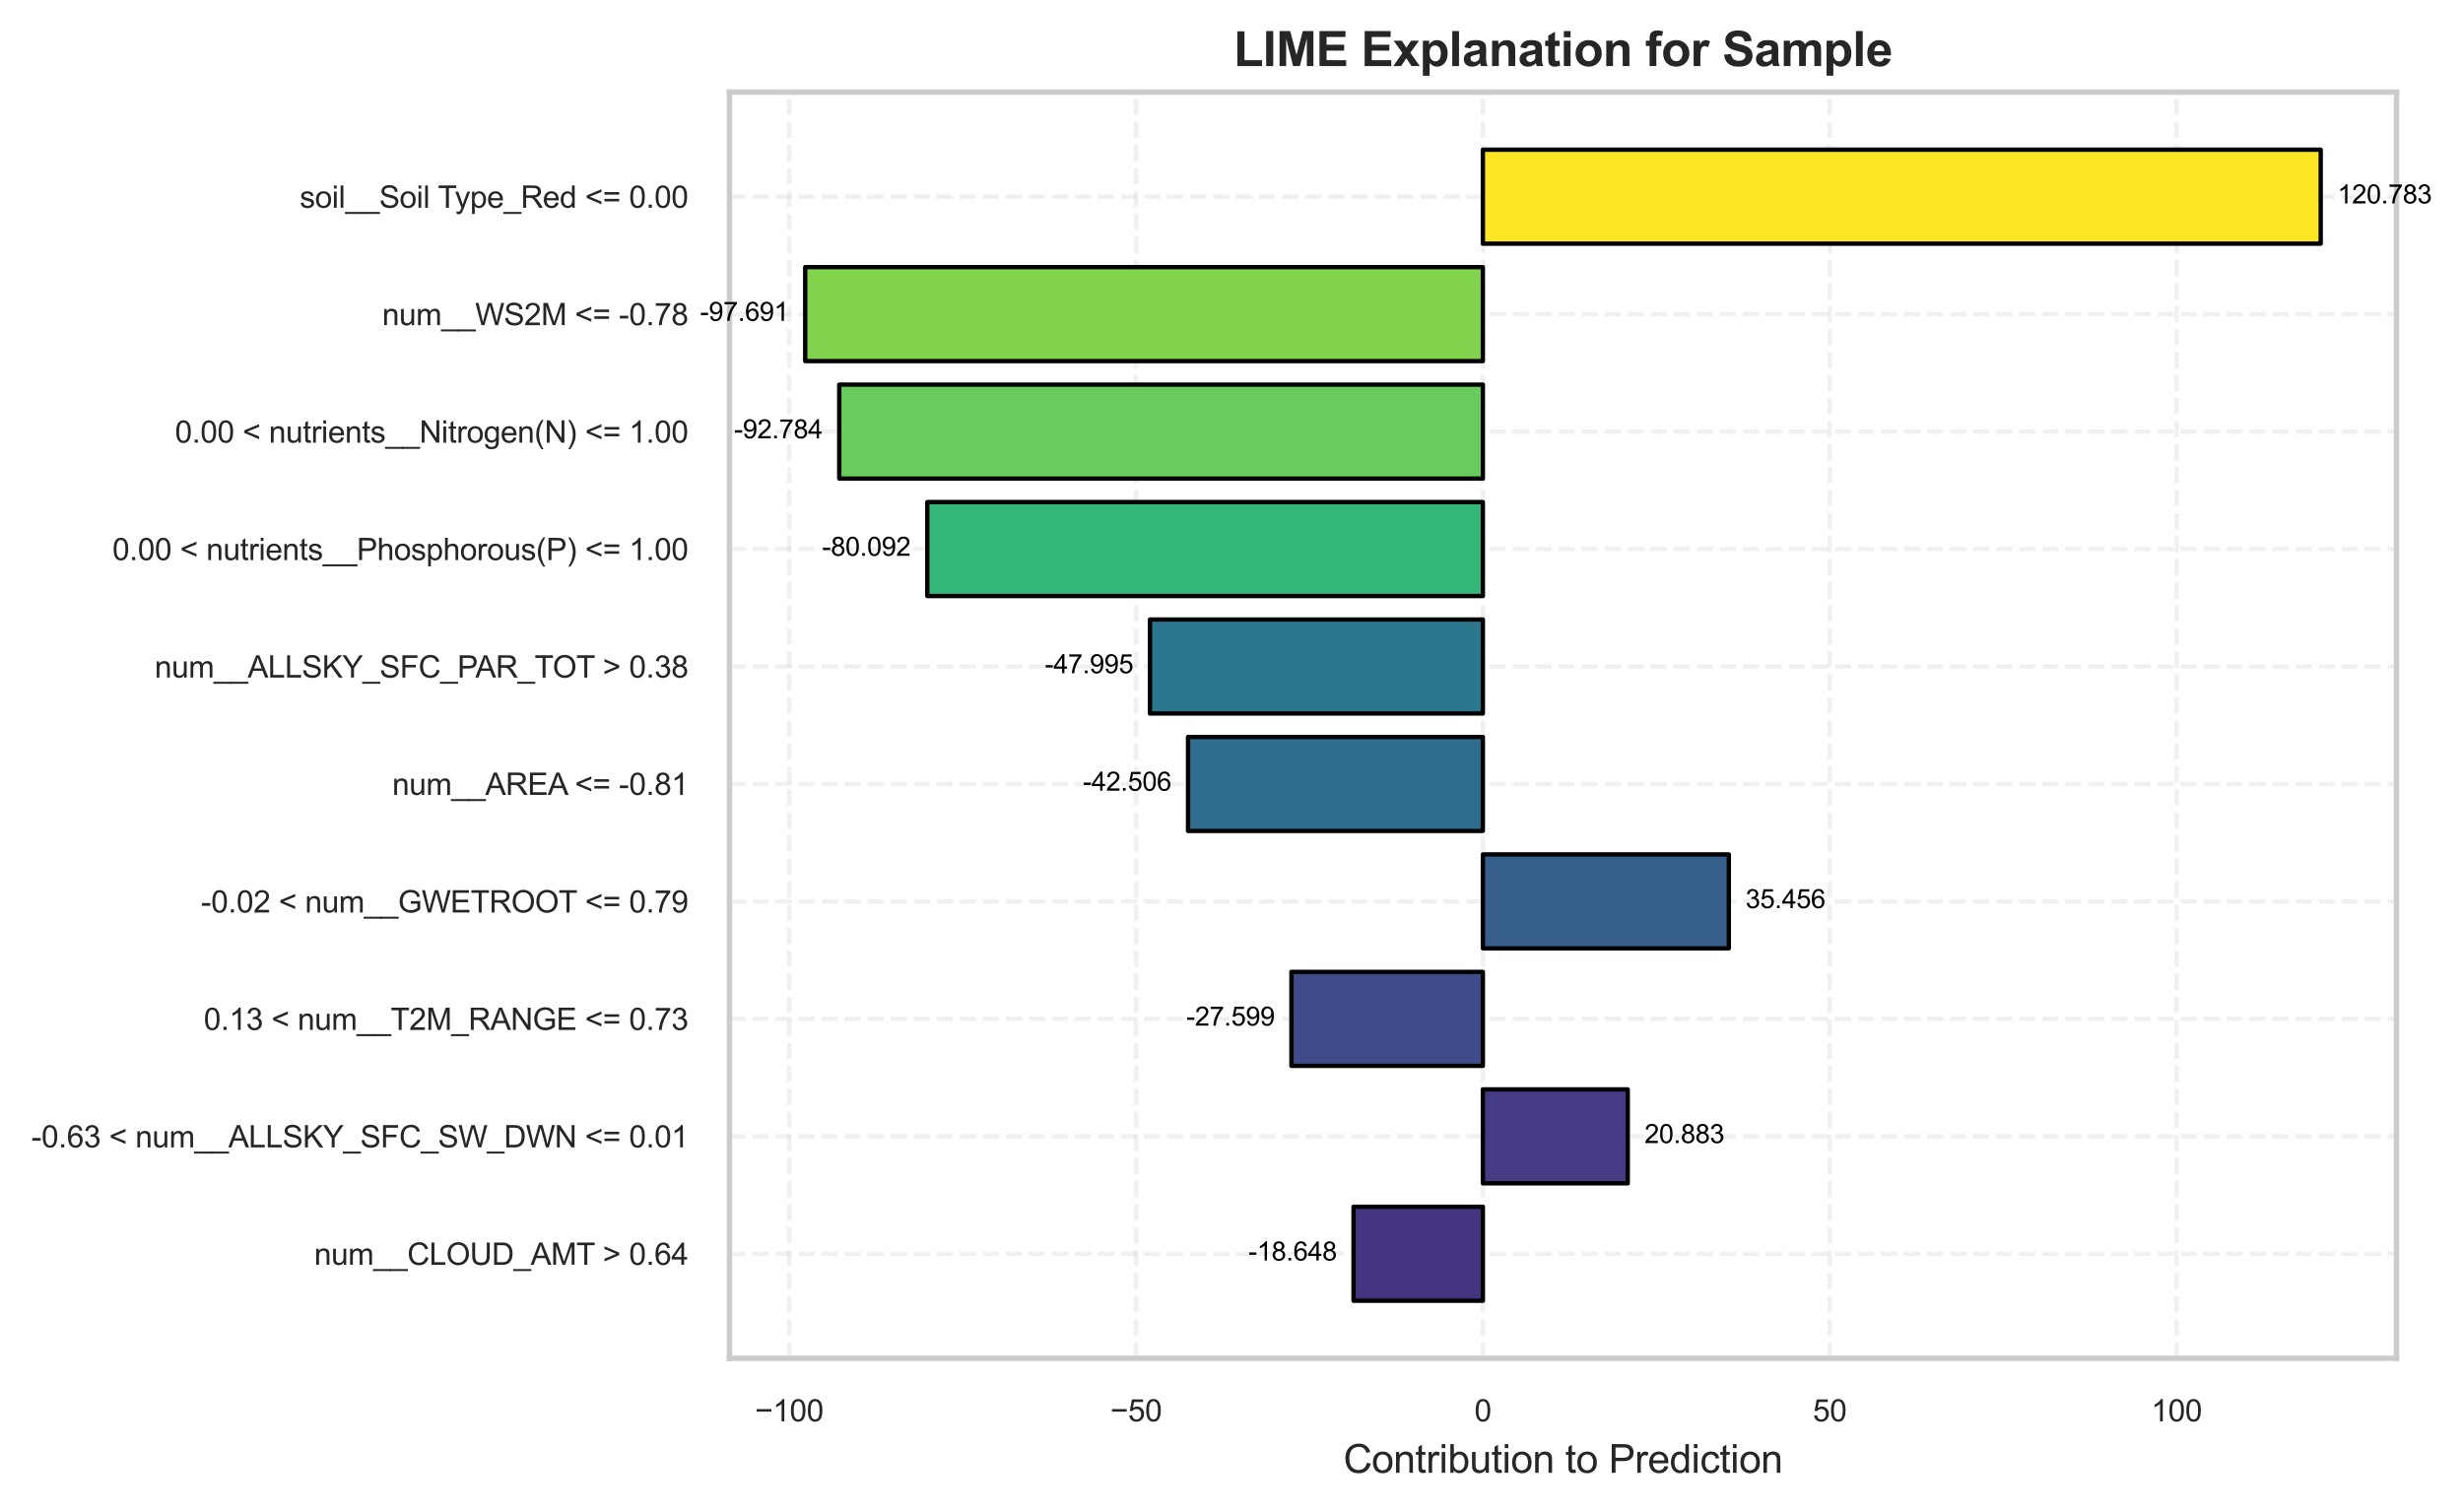 <?xml version="1.0" encoding="utf-8" standalone="no"?>
<!DOCTYPE svg PUBLIC "-//W3C//DTD SVG 1.1//EN"
  "http://www.w3.org/Graphics/SVG/1.1/DTD/svg11.dtd">
<svg xmlns:xlink="http://www.w3.org/1999/xlink" width="566.775pt" height="347.96pt" viewBox="0 0 566.775 347.96" xmlns="http://www.w3.org/2000/svg" version="1.1">
 <defs>
  <style type="text/css">*{stroke-linejoin: round; stroke-linecap: butt}</style>
 </defs>
 <g id="figure_1">
  <g id="patch_1">
   <path d="M 0 347.96 
L 566.775 347.96 
L 566.775 0 
L 0 0 
z
" style="fill: #ffffff"/>
  </g>
  <g id="axes_1">
   <g id="patch_2">
    <path d="M 167.856 312.628 
L 551.47 312.628 
L 551.47 21.208 
L 167.856 21.208 
z
" style="fill: #ffffff"/>
   </g>
   <g id="matplotlib.axis_1">
    <g id="xtick_1">
     <g id="line2d_1">
      <path d="M 181.608 312.628 
L 181.608 21.208 
" clip-path="url(#p590eea1b9f)" style="fill: none; stroke-dasharray: 3.7,1.6; stroke-dashoffset: 0; stroke: #cccccc; stroke-opacity: 0.3"/>
     </g>
     <g id="text_1">
      <!-- −100 -->
      <g style="fill: #262626" transform="translate(173.725 327.138) scale(0.07 -0.07)">
       <defs>
        <path id="ArialMT-2212" d="M 3381 1997 
L 356 1997 
L 356 2522 
L 3381 2522 
L 3381 1997 
z
" transform="scale(0.016)"/>
        <path id="ArialMT-31" d="M 2384 0 
L 1822 0 
L 1822 3584 
Q 1619 3391 1289 3197 
Q 959 3003 697 2906 
L 697 3450 
Q 1169 3672 1522 3987 
Q 1875 4303 2022 4600 
L 2384 4600 
L 2384 0 
z
" transform="scale(0.016)"/>
        <path id="ArialMT-30" d="M 266 2259 
Q 266 3072 433 3567 
Q 600 4063 929 4331 
Q 1259 4600 1759 4600 
Q 2128 4600 2406 4451 
Q 2684 4303 2865 4023 
Q 3047 3744 3150 3342 
Q 3253 2941 3253 2259 
Q 3253 1453 3087 958 
Q 2922 463 2592 192 
Q 2263 -78 1759 -78 
Q 1097 -78 719 397 
Q 266 969 266 2259 
z
M 844 2259 
Q 844 1131 1108 757 
Q 1372 384 1759 384 
Q 2147 384 2411 759 
Q 2675 1134 2675 2259 
Q 2675 3391 2411 3762 
Q 2147 4134 1753 4134 
Q 1366 4134 1134 3806 
Q 844 3388 844 2259 
z
" transform="scale(0.016)"/>
       </defs>
       <use xlink:href="#ArialMT-2212"/>
       <use xlink:href="#ArialMT-31" x="58.398"/>
       <use xlink:href="#ArialMT-30" x="114.014"/>
       <use xlink:href="#ArialMT-30" x="169.629"/>
      </g>
     </g>
    </g>
    <g id="xtick_2">
     <g id="line2d_2">
      <path d="M 261.42 312.628 
L 261.42 21.208 
" clip-path="url(#p590eea1b9f)" style="fill: none; stroke-dasharray: 3.7,1.6; stroke-dashoffset: 0; stroke: #cccccc; stroke-opacity: 0.3"/>
     </g>
     <g id="text_2">
      <!-- −50 -->
      <g style="fill: #262626" transform="translate(255.483 327.138) scale(0.07 -0.07)">
       <defs>
        <path id="ArialMT-35" d="M 266 1200 
L 856 1250 
Q 922 819 1161 601 
Q 1400 384 1738 384 
Q 2144 384 2425 690 
Q 2706 997 2706 1503 
Q 2706 1984 2436 2262 
Q 2166 2541 1728 2541 
Q 1456 2541 1237 2417 
Q 1019 2294 894 2097 
L 366 2166 
L 809 4519 
L 3088 4519 
L 3088 3981 
L 1259 3981 
L 1013 2750 
Q 1425 3038 1878 3038 
Q 2478 3038 2890 2622 
Q 3303 2206 3303 1553 
Q 3303 931 2941 478 
Q 2500 -78 1738 -78 
Q 1113 -78 717 272 
Q 322 622 266 1200 
z
" transform="scale(0.016)"/>
       </defs>
       <use xlink:href="#ArialMT-2212"/>
       <use xlink:href="#ArialMT-35" x="58.398"/>
       <use xlink:href="#ArialMT-30" x="114.014"/>
      </g>
     </g>
    </g>
    <g id="xtick_3">
     <g id="line2d_3">
      <path d="M 341.233 312.628 
L 341.233 21.208 
" clip-path="url(#p590eea1b9f)" style="fill: none; stroke-dasharray: 3.7,1.6; stroke-dashoffset: 0; stroke: #cccccc; stroke-opacity: 0.3"/>
     </g>
     <g id="text_3">
      <!-- 0 -->
      <g style="fill: #262626" transform="translate(339.286 327.138) scale(0.07 -0.07)">
       <use xlink:href="#ArialMT-30"/>
      </g>
     </g>
    </g>
    <g id="xtick_4">
     <g id="line2d_4">
      <path d="M 421.045 312.628 
L 421.045 21.208 
" clip-path="url(#p590eea1b9f)" style="fill: none; stroke-dasharray: 3.7,1.6; stroke-dashoffset: 0; stroke: #cccccc; stroke-opacity: 0.3"/>
     </g>
     <g id="text_4">
      <!-- 50 -->
      <g style="fill: #262626" transform="translate(417.152 327.138) scale(0.07 -0.07)">
       <use xlink:href="#ArialMT-35"/>
       <use xlink:href="#ArialMT-30" x="55.615"/>
      </g>
     </g>
    </g>
    <g id="xtick_5">
     <g id="line2d_5">
      <path d="M 500.858 312.628 
L 500.858 21.208 
" clip-path="url(#p590eea1b9f)" style="fill: none; stroke-dasharray: 3.7,1.6; stroke-dashoffset: 0; stroke: #cccccc; stroke-opacity: 0.3"/>
     </g>
     <g id="text_5">
      <!-- 100 -->
      <g style="fill: #262626" transform="translate(495.019 327.138) scale(0.07 -0.07)">
       <use xlink:href="#ArialMT-31"/>
       <use xlink:href="#ArialMT-30" x="55.615"/>
       <use xlink:href="#ArialMT-30" x="111.23"/>
      </g>
     </g>
    </g>
    <g id="text_6">
     <!-- Contribution to Prediction -->
     <g style="fill: #262626" transform="translate(309.138 338.971) scale(0.09 -0.09)">
      <defs>
       <path id="ArialMT-43" d="M 3763 1606 
L 4369 1453 
Q 4178 706 3683 314 
Q 3188 -78 2472 -78 
Q 1731 -78 1267 223 
Q 803 525 561 1097 
Q 319 1669 319 2325 
Q 319 3041 592 3573 
Q 866 4106 1370 4382 
Q 1875 4659 2481 4659 
Q 3169 4659 3637 4309 
Q 4106 3959 4291 3325 
L 3694 3184 
Q 3534 3684 3231 3912 
Q 2928 4141 2469 4141 
Q 1941 4141 1586 3887 
Q 1231 3634 1087 3207 
Q 944 2781 944 2328 
Q 944 1744 1114 1308 
Q 1284 872 1643 656 
Q 2003 441 2422 441 
Q 2931 441 3284 734 
Q 3638 1028 3763 1606 
z
" transform="scale(0.016)"/>
       <path id="ArialMT-6f" d="M 213 1659 
Q 213 2581 725 3025 
Q 1153 3394 1769 3394 
Q 2453 3394 2887 2945 
Q 3322 2497 3322 1706 
Q 3322 1066 3130 698 
Q 2938 331 2570 128 
Q 2203 -75 1769 -75 
Q 1072 -75 642 372 
Q 213 819 213 1659 
z
M 791 1659 
Q 791 1022 1069 705 
Q 1347 388 1769 388 
Q 2188 388 2466 706 
Q 2744 1025 2744 1678 
Q 2744 2294 2464 2611 
Q 2184 2928 1769 2928 
Q 1347 2928 1069 2612 
Q 791 2297 791 1659 
z
" transform="scale(0.016)"/>
       <path id="ArialMT-6e" d="M 422 0 
L 422 3319 
L 928 3319 
L 928 2847 
Q 1294 3394 1984 3394 
Q 2284 3394 2536 3286 
Q 2788 3178 2913 3003 
Q 3038 2828 3088 2588 
Q 3119 2431 3119 2041 
L 3119 0 
L 2556 0 
L 2556 2019 
Q 2556 2363 2490 2533 
Q 2425 2703 2258 2804 
Q 2091 2906 1866 2906 
Q 1506 2906 1245 2678 
Q 984 2450 984 1813 
L 984 0 
L 422 0 
z
" transform="scale(0.016)"/>
       <path id="ArialMT-74" d="M 1650 503 
L 1731 6 
Q 1494 -44 1306 -44 
Q 1000 -44 831 53 
Q 663 150 594 308 
Q 525 466 525 972 
L 525 2881 
L 113 2881 
L 113 3319 
L 525 3319 
L 525 4141 
L 1084 4478 
L 1084 3319 
L 1650 3319 
L 1650 2881 
L 1084 2881 
L 1084 941 
Q 1084 700 1114 631 
Q 1144 563 1211 522 
Q 1278 481 1403 481 
Q 1497 481 1650 503 
z
" transform="scale(0.016)"/>
       <path id="ArialMT-72" d="M 416 0 
L 416 3319 
L 922 3319 
L 922 2816 
Q 1116 3169 1280 3281 
Q 1444 3394 1641 3394 
Q 1925 3394 2219 3213 
L 2025 2691 
Q 1819 2813 1613 2813 
Q 1428 2813 1281 2702 
Q 1134 2591 1072 2394 
Q 978 2094 978 1738 
L 978 0 
L 416 0 
z
" transform="scale(0.016)"/>
       <path id="ArialMT-69" d="M 425 3934 
L 425 4581 
L 988 4581 
L 988 3934 
L 425 3934 
z
M 425 0 
L 425 3319 
L 988 3319 
L 988 0 
L 425 0 
z
" transform="scale(0.016)"/>
       <path id="ArialMT-62" d="M 941 0 
L 419 0 
L 419 4581 
L 981 4581 
L 981 2947 
Q 1338 3394 1891 3394 
Q 2197 3394 2470 3270 
Q 2744 3147 2920 2923 
Q 3097 2700 3197 2384 
Q 3297 2069 3297 1709 
Q 3297 856 2875 390 
Q 2453 -75 1863 -75 
Q 1275 -75 941 416 
L 941 0 
z
M 934 1684 
Q 934 1088 1097 822 
Q 1363 388 1816 388 
Q 2184 388 2453 708 
Q 2722 1028 2722 1663 
Q 2722 2313 2464 2622 
Q 2206 2931 1841 2931 
Q 1472 2931 1203 2611 
Q 934 2291 934 1684 
z
" transform="scale(0.016)"/>
       <path id="ArialMT-75" d="M 2597 0 
L 2597 488 
Q 2209 -75 1544 -75 
Q 1250 -75 995 37 
Q 741 150 617 320 
Q 494 491 444 738 
Q 409 903 409 1263 
L 409 3319 
L 972 3319 
L 972 1478 
Q 972 1038 1006 884 
Q 1059 663 1231 536 
Q 1403 409 1656 409 
Q 1909 409 2131 539 
Q 2353 669 2445 892 
Q 2538 1116 2538 1541 
L 2538 3319 
L 3100 3319 
L 3100 0 
L 2597 0 
z
" transform="scale(0.016)"/>
       <path id="ArialMT-20" transform="scale(0.016)"/>
       <path id="ArialMT-50" d="M 494 0 
L 494 4581 
L 2222 4581 
Q 2678 4581 2919 4538 
Q 3256 4481 3484 4323 
Q 3713 4166 3852 3881 
Q 3991 3597 3991 3256 
Q 3991 2672 3619 2267 
Q 3247 1863 2275 1863 
L 1100 1863 
L 1100 0 
L 494 0 
z
M 1100 2403 
L 2284 2403 
Q 2872 2403 3119 2622 
Q 3366 2841 3366 3238 
Q 3366 3525 3220 3729 
Q 3075 3934 2838 4000 
Q 2684 4041 2272 4041 
L 1100 4041 
L 1100 2403 
z
" transform="scale(0.016)"/>
       <path id="ArialMT-65" d="M 2694 1069 
L 3275 997 
Q 3138 488 2766 206 
Q 2394 -75 1816 -75 
Q 1088 -75 661 373 
Q 234 822 234 1631 
Q 234 2469 665 2931 
Q 1097 3394 1784 3394 
Q 2450 3394 2872 2941 
Q 3294 2488 3294 1666 
Q 3294 1616 3291 1516 
L 816 1516 
Q 847 969 1125 678 
Q 1403 388 1819 388 
Q 2128 388 2347 550 
Q 2566 713 2694 1069 
z
M 847 1978 
L 2700 1978 
Q 2663 2397 2488 2606 
Q 2219 2931 1791 2931 
Q 1403 2931 1139 2672 
Q 875 2413 847 1978 
z
" transform="scale(0.016)"/>
       <path id="ArialMT-64" d="M 2575 0 
L 2575 419 
Q 2259 -75 1647 -75 
Q 1250 -75 917 144 
Q 584 363 401 755 
Q 219 1147 219 1656 
Q 219 2153 384 2558 
Q 550 2963 881 3178 
Q 1213 3394 1622 3394 
Q 1922 3394 2156 3267 
Q 2391 3141 2538 2938 
L 2538 4581 
L 3097 4581 
L 3097 0 
L 2575 0 
z
M 797 1656 
Q 797 1019 1065 703 
Q 1334 388 1700 388 
Q 2069 388 2326 689 
Q 2584 991 2584 1609 
Q 2584 2291 2321 2609 
Q 2059 2928 1675 2928 
Q 1300 2928 1048 2622 
Q 797 2316 797 1656 
z
" transform="scale(0.016)"/>
       <path id="ArialMT-63" d="M 2588 1216 
L 3141 1144 
Q 3050 572 2676 248 
Q 2303 -75 1759 -75 
Q 1078 -75 664 370 
Q 250 816 250 1647 
Q 250 2184 428 2587 
Q 606 2991 970 3192 
Q 1334 3394 1763 3394 
Q 2303 3394 2647 3120 
Q 2991 2847 3088 2344 
L 2541 2259 
Q 2463 2594 2264 2762 
Q 2066 2931 1784 2931 
Q 1359 2931 1093 2626 
Q 828 2322 828 1663 
Q 828 994 1084 691 
Q 1341 388 1753 388 
Q 2084 388 2306 591 
Q 2528 794 2588 1216 
z
" transform="scale(0.016)"/>
      </defs>
      <use xlink:href="#ArialMT-43"/>
      <use xlink:href="#ArialMT-6f" x="72.217"/>
      <use xlink:href="#ArialMT-6e" x="127.832"/>
      <use xlink:href="#ArialMT-74" x="183.447"/>
      <use xlink:href="#ArialMT-72" x="211.23"/>
      <use xlink:href="#ArialMT-69" x="244.531"/>
      <use xlink:href="#ArialMT-62" x="266.748"/>
      <use xlink:href="#ArialMT-75" x="322.363"/>
      <use xlink:href="#ArialMT-74" x="377.979"/>
      <use xlink:href="#ArialMT-69" x="405.762"/>
      <use xlink:href="#ArialMT-6f" x="427.979"/>
      <use xlink:href="#ArialMT-6e" x="483.594"/>
      <use xlink:href="#ArialMT-20" x="539.209"/>
      <use xlink:href="#ArialMT-74" x="566.992"/>
      <use xlink:href="#ArialMT-6f" x="594.775"/>
      <use xlink:href="#ArialMT-20" x="650.391"/>
      <use xlink:href="#ArialMT-50" x="678.174"/>
      <use xlink:href="#ArialMT-72" x="744.873"/>
      <use xlink:href="#ArialMT-65" x="778.174"/>
      <use xlink:href="#ArialMT-64" x="833.789"/>
      <use xlink:href="#ArialMT-69" x="889.404"/>
      <use xlink:href="#ArialMT-63" x="911.621"/>
      <use xlink:href="#ArialMT-74" x="961.621"/>
      <use xlink:href="#ArialMT-69" x="989.404"/>
      <use xlink:href="#ArialMT-6f" x="1011.621"/>
      <use xlink:href="#ArialMT-6e" x="1067.236"/>
     </g>
    </g>
   </g>
   <g id="matplotlib.axis_2">
    <g id="ytick_1">
     <g id="line2d_6">
      <path d="M 167.856 45.267 
L 551.47 45.267 
" clip-path="url(#p590eea1b9f)" style="fill: none; stroke-dasharray: 3.7,1.6; stroke-dashoffset: 0; stroke: #cccccc; stroke-opacity: 0.3"/>
     </g>
     <g id="text_7">
      <!-- soil__Soil Type_Red &lt;= 0.00 -->
      <g style="fill: #262626" transform="translate(68.975 47.815) scale(0.07 -0.07)">
       <defs>
        <path id="ArialMT-73" d="M 197 991 
L 753 1078 
Q 800 744 1014 566 
Q 1228 388 1613 388 
Q 2000 388 2187 545 
Q 2375 703 2375 916 
Q 2375 1106 2209 1216 
Q 2094 1291 1634 1406 
Q 1016 1563 777 1677 
Q 538 1791 414 1992 
Q 291 2194 291 2438 
Q 291 2659 392 2848 
Q 494 3038 669 3163 
Q 800 3259 1026 3326 
Q 1253 3394 1513 3394 
Q 1903 3394 2198 3281 
Q 2494 3169 2634 2976 
Q 2775 2784 2828 2463 
L 2278 2388 
Q 2241 2644 2061 2787 
Q 1881 2931 1553 2931 
Q 1166 2931 1000 2803 
Q 834 2675 834 2503 
Q 834 2394 903 2306 
Q 972 2216 1119 2156 
Q 1203 2125 1616 2013 
Q 2213 1853 2448 1751 
Q 2684 1650 2818 1456 
Q 2953 1263 2953 975 
Q 2953 694 2789 445 
Q 2625 197 2315 61 
Q 2006 -75 1616 -75 
Q 969 -75 630 194 
Q 291 463 197 991 
z
" transform="scale(0.016)"/>
        <path id="ArialMT-6c" d="M 409 0 
L 409 4581 
L 972 4581 
L 972 0 
L 409 0 
z
" transform="scale(0.016)"/>
        <path id="ArialMT-5f" d="M -97 -1272 
L -97 -866 
L 3631 -866 
L 3631 -1272 
L -97 -1272 
z
" transform="scale(0.016)"/>
        <path id="ArialMT-53" d="M 288 1472 
L 859 1522 
Q 900 1178 1048 958 
Q 1197 738 1509 602 
Q 1822 466 2213 466 
Q 2559 466 2825 569 
Q 3091 672 3220 851 
Q 3350 1031 3350 1244 
Q 3350 1459 3225 1620 
Q 3100 1781 2813 1891 
Q 2628 1963 1997 2114 
Q 1366 2266 1113 2400 
Q 784 2572 623 2826 
Q 463 3081 463 3397 
Q 463 3744 659 4045 
Q 856 4347 1234 4503 
Q 1613 4659 2075 4659 
Q 2584 4659 2973 4495 
Q 3363 4331 3572 4012 
Q 3781 3694 3797 3291 
L 3216 3247 
Q 3169 3681 2898 3903 
Q 2628 4125 2100 4125 
Q 1550 4125 1298 3923 
Q 1047 3722 1047 3438 
Q 1047 3191 1225 3031 
Q 1400 2872 2139 2705 
Q 2878 2538 3153 2413 
Q 3553 2228 3743 1945 
Q 3934 1663 3934 1294 
Q 3934 928 3725 604 
Q 3516 281 3123 101 
Q 2731 -78 2241 -78 
Q 1619 -78 1198 103 
Q 778 284 539 648 
Q 300 1013 288 1472 
z
" transform="scale(0.016)"/>
        <path id="ArialMT-54" d="M 1659 0 
L 1659 4041 
L 150 4041 
L 150 4581 
L 3781 4581 
L 3781 4041 
L 2266 4041 
L 2266 0 
L 1659 0 
z
" transform="scale(0.016)"/>
        <path id="ArialMT-79" d="M 397 -1278 
L 334 -750 
Q 519 -800 656 -800 
Q 844 -800 956 -737 
Q 1069 -675 1141 -563 
Q 1194 -478 1313 -144 
Q 1328 -97 1363 -6 
L 103 3319 
L 709 3319 
L 1400 1397 
Q 1534 1031 1641 628 
Q 1738 1016 1872 1384 
L 2581 3319 
L 3144 3319 
L 1881 -56 
Q 1678 -603 1566 -809 
Q 1416 -1088 1222 -1217 
Q 1028 -1347 759 -1347 
Q 597 -1347 397 -1278 
z
" transform="scale(0.016)"/>
        <path id="ArialMT-70" d="M 422 -1272 
L 422 3319 
L 934 3319 
L 934 2888 
Q 1116 3141 1344 3267 
Q 1572 3394 1897 3394 
Q 2322 3394 2647 3175 
Q 2972 2956 3137 2557 
Q 3303 2159 3303 1684 
Q 3303 1175 3120 767 
Q 2938 359 2589 142 
Q 2241 -75 1856 -75 
Q 1575 -75 1351 44 
Q 1128 163 984 344 
L 984 -1272 
L 422 -1272 
z
M 931 1641 
Q 931 1000 1190 694 
Q 1450 388 1819 388 
Q 2194 388 2461 705 
Q 2728 1022 2728 1688 
Q 2728 2322 2467 2637 
Q 2206 2953 1844 2953 
Q 1484 2953 1207 2617 
Q 931 2281 931 1641 
z
" transform="scale(0.016)"/>
        <path id="ArialMT-52" d="M 503 0 
L 503 4581 
L 2534 4581 
Q 3147 4581 3465 4457 
Q 3784 4334 3975 4021 
Q 4166 3709 4166 3331 
Q 4166 2844 3850 2509 
Q 3534 2175 2875 2084 
Q 3116 1969 3241 1856 
Q 3506 1613 3744 1247 
L 4541 0 
L 3778 0 
L 3172 953 
Q 2906 1366 2734 1584 
Q 2563 1803 2427 1890 
Q 2291 1978 2150 2013 
Q 2047 2034 1813 2034 
L 1109 2034 
L 1109 0 
L 503 0 
z
M 1109 2559 
L 2413 2559 
Q 2828 2559 3062 2645 
Q 3297 2731 3419 2920 
Q 3541 3109 3541 3331 
Q 3541 3656 3305 3865 
Q 3069 4075 2559 4075 
L 1109 4075 
L 1109 2559 
z
" transform="scale(0.016)"/>
        <path id="ArialMT-3c" d="M 350 2003 
L 350 2528 
L 3384 3809 
L 3384 3250 
L 978 2263 
L 3384 1266 
L 3384 706 
L 350 2003 
z
" transform="scale(0.016)"/>
        <path id="ArialMT-3d" d="M 3381 2694 
L 356 2694 
L 356 3219 
L 3381 3219 
L 3381 2694 
z
M 3381 1303 
L 356 1303 
L 356 1828 
L 3381 1828 
L 3381 1303 
z
" transform="scale(0.016)"/>
        <path id="ArialMT-2e" d="M 581 0 
L 581 641 
L 1222 641 
L 1222 0 
L 581 0 
z
" transform="scale(0.016)"/>
       </defs>
       <use xlink:href="#ArialMT-73"/>
       <use xlink:href="#ArialMT-6f" x="50"/>
       <use xlink:href="#ArialMT-69" x="105.615"/>
       <use xlink:href="#ArialMT-6c" x="127.832"/>
       <use xlink:href="#ArialMT-5f" x="150.049"/>
       <use xlink:href="#ArialMT-5f" x="205.664"/>
       <use xlink:href="#ArialMT-53" x="261.279"/>
       <use xlink:href="#ArialMT-6f" x="327.979"/>
       <use xlink:href="#ArialMT-69" x="383.594"/>
       <use xlink:href="#ArialMT-6c" x="405.811"/>
       <use xlink:href="#ArialMT-20" x="428.027"/>
       <use xlink:href="#ArialMT-54" x="454.061"/>
       <use xlink:href="#ArialMT-79" x="509.645"/>
       <use xlink:href="#ArialMT-70" x="559.645"/>
       <use xlink:href="#ArialMT-65" x="615.26"/>
       <use xlink:href="#ArialMT-5f" x="670.875"/>
       <use xlink:href="#ArialMT-52" x="726.49"/>
       <use xlink:href="#ArialMT-65" x="798.707"/>
       <use xlink:href="#ArialMT-64" x="854.322"/>
       <use xlink:href="#ArialMT-20" x="909.938"/>
       <use xlink:href="#ArialMT-3c" x="937.721"/>
       <use xlink:href="#ArialMT-3d" x="996.119"/>
       <use xlink:href="#ArialMT-20" x="1054.518"/>
       <use xlink:href="#ArialMT-30" x="1082.301"/>
       <use xlink:href="#ArialMT-2e" x="1137.916"/>
       <use xlink:href="#ArialMT-30" x="1165.699"/>
       <use xlink:href="#ArialMT-30" x="1221.314"/>
      </g>
     </g>
    </g>
    <g id="ytick_2">
     <g id="line2d_7">
      <path d="M 167.856 72.301 
L 551.47 72.301 
" clip-path="url(#p590eea1b9f)" style="fill: none; stroke-dasharray: 3.7,1.6; stroke-dashoffset: 0; stroke: #cccccc; stroke-opacity: 0.3"/>
     </g>
     <g id="text_8">
      <!-- num__WS2M &lt;= -0.78 -->
      <g style="fill: #262626" transform="translate(87.935 74.849) scale(0.07 -0.07)">
       <defs>
        <path id="ArialMT-6d" d="M 422 0 
L 422 3319 
L 925 3319 
L 925 2853 
Q 1081 3097 1340 3245 
Q 1600 3394 1931 3394 
Q 2300 3394 2536 3241 
Q 2772 3088 2869 2813 
Q 3263 3394 3894 3394 
Q 4388 3394 4653 3120 
Q 4919 2847 4919 2278 
L 4919 0 
L 4359 0 
L 4359 2091 
Q 4359 2428 4304 2576 
Q 4250 2725 4106 2815 
Q 3963 2906 3769 2906 
Q 3419 2906 3187 2673 
Q 2956 2441 2956 1928 
L 2956 0 
L 2394 0 
L 2394 2156 
Q 2394 2531 2256 2718 
Q 2119 2906 1806 2906 
Q 1569 2906 1367 2781 
Q 1166 2656 1075 2415 
Q 984 2175 984 1722 
L 984 0 
L 422 0 
z
" transform="scale(0.016)"/>
        <path id="ArialMT-57" d="M 1294 0 
L 78 4581 
L 700 4581 
L 1397 1578 
Q 1509 1106 1591 641 
Q 1766 1375 1797 1488 
L 2669 4581 
L 3400 4581 
L 4056 2263 
Q 4303 1400 4413 641 
Q 4500 1075 4641 1638 
L 5359 4581 
L 5969 4581 
L 4713 0 
L 4128 0 
L 3163 3491 
Q 3041 3928 3019 4028 
Q 2947 3713 2884 3491 
L 1913 0 
L 1294 0 
z
" transform="scale(0.016)"/>
        <path id="ArialMT-32" d="M 3222 541 
L 3222 0 
L 194 0 
Q 188 203 259 391 
Q 375 700 629 1000 
Q 884 1300 1366 1694 
Q 2113 2306 2375 2664 
Q 2638 3022 2638 3341 
Q 2638 3675 2398 3904 
Q 2159 4134 1775 4134 
Q 1369 4134 1125 3890 
Q 881 3647 878 3216 
L 300 3275 
Q 359 3922 746 4261 
Q 1134 4600 1788 4600 
Q 2447 4600 2831 4234 
Q 3216 3869 3216 3328 
Q 3216 3053 3103 2787 
Q 2991 2522 2730 2228 
Q 2469 1934 1863 1422 
Q 1356 997 1212 845 
Q 1069 694 975 541 
L 3222 541 
z
" transform="scale(0.016)"/>
        <path id="ArialMT-4d" d="M 475 0 
L 475 4581 
L 1388 4581 
L 2472 1338 
Q 2622 884 2691 659 
Q 2769 909 2934 1394 
L 4031 4581 
L 4847 4581 
L 4847 0 
L 4263 0 
L 4263 3834 
L 2931 0 
L 2384 0 
L 1059 3900 
L 1059 0 
L 475 0 
z
" transform="scale(0.016)"/>
        <path id="ArialMT-2d" d="M 203 1375 
L 203 1941 
L 1931 1941 
L 1931 1375 
L 203 1375 
z
" transform="scale(0.016)"/>
        <path id="ArialMT-37" d="M 303 3981 
L 303 4522 
L 3269 4522 
L 3269 4084 
Q 2831 3619 2401 2847 
Q 1972 2075 1738 1259 
Q 1569 684 1522 0 
L 944 0 
Q 953 541 1156 1306 
Q 1359 2072 1739 2783 
Q 2119 3494 2547 3981 
L 303 3981 
z
" transform="scale(0.016)"/>
        <path id="ArialMT-38" d="M 1131 2484 
Q 781 2613 612 2850 
Q 444 3088 444 3419 
Q 444 3919 803 4259 
Q 1163 4600 1759 4600 
Q 2359 4600 2725 4251 
Q 3091 3903 3091 3403 
Q 3091 3084 2923 2848 
Q 2756 2613 2416 2484 
Q 2838 2347 3058 2040 
Q 3278 1734 3278 1309 
Q 3278 722 2862 322 
Q 2447 -78 1769 -78 
Q 1091 -78 675 323 
Q 259 725 259 1325 
Q 259 1772 486 2073 
Q 713 2375 1131 2484 
z
M 1019 3438 
Q 1019 3113 1228 2906 
Q 1438 2700 1772 2700 
Q 2097 2700 2305 2904 
Q 2513 3109 2513 3406 
Q 2513 3716 2298 3927 
Q 2084 4138 1766 4138 
Q 1444 4138 1231 3931 
Q 1019 3725 1019 3438 
z
M 838 1322 
Q 838 1081 952 856 
Q 1066 631 1291 507 
Q 1516 384 1775 384 
Q 2178 384 2440 643 
Q 2703 903 2703 1303 
Q 2703 1709 2433 1975 
Q 2163 2241 1756 2241 
Q 1359 2241 1098 1978 
Q 838 1716 838 1322 
z
" transform="scale(0.016)"/>
       </defs>
       <use xlink:href="#ArialMT-6e"/>
       <use xlink:href="#ArialMT-75" x="55.615"/>
       <use xlink:href="#ArialMT-6d" x="111.23"/>
       <use xlink:href="#ArialMT-5f" x="194.531"/>
       <use xlink:href="#ArialMT-5f" x="250.146"/>
       <use xlink:href="#ArialMT-57" x="305.762"/>
       <use xlink:href="#ArialMT-53" x="400.146"/>
       <use xlink:href="#ArialMT-32" x="466.846"/>
       <use xlink:href="#ArialMT-4d" x="522.461"/>
       <use xlink:href="#ArialMT-20" x="605.762"/>
       <use xlink:href="#ArialMT-3c" x="633.545"/>
       <use xlink:href="#ArialMT-3d" x="691.943"/>
       <use xlink:href="#ArialMT-20" x="750.342"/>
       <use xlink:href="#ArialMT-2d" x="778.125"/>
       <use xlink:href="#ArialMT-30" x="811.426"/>
       <use xlink:href="#ArialMT-2e" x="867.041"/>
       <use xlink:href="#ArialMT-37" x="894.824"/>
       <use xlink:href="#ArialMT-38" x="950.439"/>
      </g>
     </g>
    </g>
    <g id="ytick_3">
     <g id="line2d_8">
      <path d="M 167.856 99.334 
L 551.47 99.334 
" clip-path="url(#p590eea1b9f)" style="fill: none; stroke-dasharray: 3.7,1.6; stroke-dashoffset: 0; stroke: #cccccc; stroke-opacity: 0.3"/>
     </g>
     <g id="text_9">
      <!-- 0.00 &lt; nutrients__Nitrogen(N) &lt;= 1.00 -->
      <g style="fill: #262626" transform="translate(40.262 101.882) scale(0.07 -0.07)">
       <defs>
        <path id="ArialMT-4e" d="M 488 0 
L 488 4581 
L 1109 4581 
L 3516 984 
L 3516 4581 
L 4097 4581 
L 4097 0 
L 3475 0 
L 1069 3600 
L 1069 0 
L 488 0 
z
" transform="scale(0.016)"/>
        <path id="ArialMT-67" d="M 319 -275 
L 866 -356 
Q 900 -609 1056 -725 
Q 1266 -881 1628 -881 
Q 2019 -881 2231 -725 
Q 2444 -569 2519 -288 
Q 2563 -116 2559 434 
Q 2191 0 1641 0 
Q 956 0 581 494 
Q 206 988 206 1678 
Q 206 2153 378 2554 
Q 550 2956 876 3175 
Q 1203 3394 1644 3394 
Q 2231 3394 2613 2919 
L 2613 3319 
L 3131 3319 
L 3131 450 
Q 3131 -325 2973 -648 
Q 2816 -972 2473 -1159 
Q 2131 -1347 1631 -1347 
Q 1038 -1347 672 -1080 
Q 306 -813 319 -275 
z
M 784 1719 
Q 784 1066 1043 766 
Q 1303 466 1694 466 
Q 2081 466 2343 764 
Q 2606 1063 2606 1700 
Q 2606 2309 2336 2618 
Q 2066 2928 1684 2928 
Q 1309 2928 1046 2623 
Q 784 2319 784 1719 
z
" transform="scale(0.016)"/>
        <path id="ArialMT-28" d="M 1497 -1347 
Q 1031 -759 709 28 
Q 388 816 388 1659 
Q 388 2403 628 3084 
Q 909 3875 1497 4659 
L 1900 4659 
Q 1522 4009 1400 3731 
Q 1209 3300 1100 2831 
Q 966 2247 966 1656 
Q 966 153 1900 -1347 
L 1497 -1347 
z
" transform="scale(0.016)"/>
        <path id="ArialMT-29" d="M 791 -1347 
L 388 -1347 
Q 1322 153 1322 1656 
Q 1322 2244 1188 2822 
Q 1081 3291 891 3722 
Q 769 4003 388 4659 
L 791 4659 
Q 1378 3875 1659 3084 
Q 1900 2403 1900 1659 
Q 1900 816 1576 28 
Q 1253 -759 791 -1347 
z
" transform="scale(0.016)"/>
       </defs>
       <use xlink:href="#ArialMT-30"/>
       <use xlink:href="#ArialMT-2e" x="55.615"/>
       <use xlink:href="#ArialMT-30" x="83.398"/>
       <use xlink:href="#ArialMT-30" x="139.014"/>
       <use xlink:href="#ArialMT-20" x="194.629"/>
       <use xlink:href="#ArialMT-3c" x="222.412"/>
       <use xlink:href="#ArialMT-20" x="280.811"/>
       <use xlink:href="#ArialMT-6e" x="308.594"/>
       <use xlink:href="#ArialMT-75" x="364.209"/>
       <use xlink:href="#ArialMT-74" x="419.824"/>
       <use xlink:href="#ArialMT-72" x="447.607"/>
       <use xlink:href="#ArialMT-69" x="480.908"/>
       <use xlink:href="#ArialMT-65" x="503.125"/>
       <use xlink:href="#ArialMT-6e" x="558.74"/>
       <use xlink:href="#ArialMT-74" x="614.355"/>
       <use xlink:href="#ArialMT-73" x="642.139"/>
       <use xlink:href="#ArialMT-5f" x="692.139"/>
       <use xlink:href="#ArialMT-5f" x="747.754"/>
       <use xlink:href="#ArialMT-4e" x="803.369"/>
       <use xlink:href="#ArialMT-69" x="875.586"/>
       <use xlink:href="#ArialMT-74" x="897.803"/>
       <use xlink:href="#ArialMT-72" x="925.586"/>
       <use xlink:href="#ArialMT-6f" x="958.887"/>
       <use xlink:href="#ArialMT-67" x="1014.502"/>
       <use xlink:href="#ArialMT-65" x="1070.117"/>
       <use xlink:href="#ArialMT-6e" x="1125.732"/>
       <use xlink:href="#ArialMT-28" x="1181.348"/>
       <use xlink:href="#ArialMT-4e" x="1214.648"/>
       <use xlink:href="#ArialMT-29" x="1286.865"/>
       <use xlink:href="#ArialMT-20" x="1320.166"/>
       <use xlink:href="#ArialMT-3c" x="1347.949"/>
       <use xlink:href="#ArialMT-3d" x="1406.348"/>
       <use xlink:href="#ArialMT-20" x="1464.746"/>
       <use xlink:href="#ArialMT-31" x="1492.529"/>
       <use xlink:href="#ArialMT-2e" x="1548.145"/>
       <use xlink:href="#ArialMT-30" x="1575.928"/>
       <use xlink:href="#ArialMT-30" x="1631.543"/>
      </g>
     </g>
    </g>
    <g id="ytick_4">
     <g id="line2d_9">
      <path d="M 167.856 126.368 
L 551.47 126.368 
" clip-path="url(#p590eea1b9f)" style="fill: none; stroke-dasharray: 3.7,1.6; stroke-dashoffset: 0; stroke: #cccccc; stroke-opacity: 0.3"/>
     </g>
     <g id="text_10">
      <!-- 0.00 &lt; nutrients__Phosphorous(P) &lt;= 1.00 -->
      <g style="fill: #262626" transform="translate(25.856 128.915) scale(0.07 -0.07)">
       <defs>
        <path id="ArialMT-68" d="M 422 0 
L 422 4581 
L 984 4581 
L 984 2938 
Q 1378 3394 1978 3394 
Q 2347 3394 2619 3248 
Q 2891 3103 3008 2847 
Q 3125 2591 3125 2103 
L 3125 0 
L 2563 0 
L 2563 2103 
Q 2563 2525 2380 2717 
Q 2197 2909 1863 2909 
Q 1613 2909 1392 2779 
Q 1172 2650 1078 2428 
Q 984 2206 984 1816 
L 984 0 
L 422 0 
z
" transform="scale(0.016)"/>
       </defs>
       <use xlink:href="#ArialMT-30"/>
       <use xlink:href="#ArialMT-2e" x="55.615"/>
       <use xlink:href="#ArialMT-30" x="83.398"/>
       <use xlink:href="#ArialMT-30" x="139.014"/>
       <use xlink:href="#ArialMT-20" x="194.629"/>
       <use xlink:href="#ArialMT-3c" x="222.412"/>
       <use xlink:href="#ArialMT-20" x="280.811"/>
       <use xlink:href="#ArialMT-6e" x="308.594"/>
       <use xlink:href="#ArialMT-75" x="364.209"/>
       <use xlink:href="#ArialMT-74" x="419.824"/>
       <use xlink:href="#ArialMT-72" x="447.607"/>
       <use xlink:href="#ArialMT-69" x="480.908"/>
       <use xlink:href="#ArialMT-65" x="503.125"/>
       <use xlink:href="#ArialMT-6e" x="558.74"/>
       <use xlink:href="#ArialMT-74" x="614.355"/>
       <use xlink:href="#ArialMT-73" x="642.139"/>
       <use xlink:href="#ArialMT-5f" x="692.139"/>
       <use xlink:href="#ArialMT-5f" x="747.754"/>
       <use xlink:href="#ArialMT-50" x="803.369"/>
       <use xlink:href="#ArialMT-68" x="870.068"/>
       <use xlink:href="#ArialMT-6f" x="925.684"/>
       <use xlink:href="#ArialMT-73" x="981.299"/>
       <use xlink:href="#ArialMT-70" x="1031.299"/>
       <use xlink:href="#ArialMT-68" x="1086.914"/>
       <use xlink:href="#ArialMT-6f" x="1142.529"/>
       <use xlink:href="#ArialMT-72" x="1198.145"/>
       <use xlink:href="#ArialMT-6f" x="1231.445"/>
       <use xlink:href="#ArialMT-75" x="1287.061"/>
       <use xlink:href="#ArialMT-73" x="1342.676"/>
       <use xlink:href="#ArialMT-28" x="1392.676"/>
       <use xlink:href="#ArialMT-50" x="1425.977"/>
       <use xlink:href="#ArialMT-29" x="1492.676"/>
       <use xlink:href="#ArialMT-20" x="1525.977"/>
       <use xlink:href="#ArialMT-3c" x="1553.76"/>
       <use xlink:href="#ArialMT-3d" x="1612.158"/>
       <use xlink:href="#ArialMT-20" x="1670.557"/>
       <use xlink:href="#ArialMT-31" x="1698.34"/>
       <use xlink:href="#ArialMT-2e" x="1753.955"/>
       <use xlink:href="#ArialMT-30" x="1781.738"/>
       <use xlink:href="#ArialMT-30" x="1837.354"/>
      </g>
     </g>
    </g>
    <g id="ytick_5">
     <g id="line2d_10">
      <path d="M 167.856 153.401 
L 551.47 153.401 
" clip-path="url(#p590eea1b9f)" style="fill: none; stroke-dasharray: 3.7,1.6; stroke-dashoffset: 0; stroke: #cccccc; stroke-opacity: 0.3"/>
     </g>
     <g id="text_11">
      <!-- num__ALLSKY_SFC_PAR_TOT &gt; 0.38 -->
      <g style="fill: #262626" transform="translate(35.586 155.951) scale(0.07 -0.07)">
       <defs>
        <path id="ArialMT-41" d="M -9 0 
L 1750 4581 
L 2403 4581 
L 4278 0 
L 3588 0 
L 3053 1388 
L 1138 1388 
L 634 0 
L -9 0 
z
M 1313 1881 
L 2866 1881 
L 2388 3150 
Q 2169 3728 2063 4100 
Q 1975 3659 1816 3225 
L 1313 1881 
z
" transform="scale(0.016)"/>
        <path id="ArialMT-4c" d="M 469 0 
L 469 4581 
L 1075 4581 
L 1075 541 
L 3331 541 
L 3331 0 
L 469 0 
z
" transform="scale(0.016)"/>
        <path id="ArialMT-4b" d="M 469 0 
L 469 4581 
L 1075 4581 
L 1075 2309 
L 3350 4581 
L 4172 4581 
L 2250 2725 
L 4256 0 
L 3456 0 
L 1825 2319 
L 1075 1588 
L 1075 0 
L 469 0 
z
" transform="scale(0.016)"/>
        <path id="ArialMT-59" d="M 1784 0 
L 1784 1941 
L 19 4581 
L 756 4581 
L 1659 3200 
Q 1909 2813 2125 2425 
Q 2331 2784 2625 3234 
L 3513 4581 
L 4219 4581 
L 2391 1941 
L 2391 0 
L 1784 0 
z
" transform="scale(0.016)"/>
        <path id="ArialMT-46" d="M 525 0 
L 525 4581 
L 3616 4581 
L 3616 4041 
L 1131 4041 
L 1131 2622 
L 3281 2622 
L 3281 2081 
L 1131 2081 
L 1131 0 
L 525 0 
z
" transform="scale(0.016)"/>
        <path id="ArialMT-4f" d="M 309 2231 
Q 309 3372 921 4017 
Q 1534 4663 2503 4663 
Q 3138 4663 3647 4359 
Q 4156 4056 4423 3514 
Q 4691 2972 4691 2284 
Q 4691 1588 4409 1038 
Q 4128 488 3612 205 
Q 3097 -78 2500 -78 
Q 1853 -78 1343 234 
Q 834 547 571 1087 
Q 309 1628 309 2231 
z
M 934 2222 
Q 934 1394 1379 917 
Q 1825 441 2497 441 
Q 3181 441 3623 922 
Q 4066 1403 4066 2288 
Q 4066 2847 3877 3264 
Q 3688 3681 3323 3911 
Q 2959 4141 2506 4141 
Q 1863 4141 1398 3698 
Q 934 3256 934 2222 
z
" transform="scale(0.016)"/>
        <path id="ArialMT-3e" d="M 3384 2003 
L 350 706 
L 350 1266 
L 2753 2263 
L 350 3250 
L 350 3809 
L 3384 2528 
L 3384 2003 
z
" transform="scale(0.016)"/>
        <path id="ArialMT-33" d="M 269 1209 
L 831 1284 
Q 928 806 1161 595 
Q 1394 384 1728 384 
Q 2125 384 2398 659 
Q 2672 934 2672 1341 
Q 2672 1728 2419 1979 
Q 2166 2231 1775 2231 
Q 1616 2231 1378 2169 
L 1441 2663 
Q 1497 2656 1531 2656 
Q 1891 2656 2178 2843 
Q 2466 3031 2466 3422 
Q 2466 3731 2256 3934 
Q 2047 4138 1716 4138 
Q 1388 4138 1169 3931 
Q 950 3725 888 3313 
L 325 3413 
Q 428 3978 793 4289 
Q 1159 4600 1703 4600 
Q 2078 4600 2393 4439 
Q 2709 4278 2876 4000 
Q 3044 3722 3044 3409 
Q 3044 3113 2884 2869 
Q 2725 2625 2413 2481 
Q 2819 2388 3044 2092 
Q 3269 1797 3269 1353 
Q 3269 753 2831 336 
Q 2394 -81 1725 -81 
Q 1122 -81 723 278 
Q 325 638 269 1209 
z
" transform="scale(0.016)"/>
       </defs>
       <use xlink:href="#ArialMT-6e"/>
       <use xlink:href="#ArialMT-75" x="55.615"/>
       <use xlink:href="#ArialMT-6d" x="111.23"/>
       <use xlink:href="#ArialMT-5f" x="194.531"/>
       <use xlink:href="#ArialMT-5f" x="250.146"/>
       <use xlink:href="#ArialMT-41" x="305.762"/>
       <use xlink:href="#ArialMT-4c" x="372.461"/>
       <use xlink:href="#ArialMT-4c" x="428.076"/>
       <use xlink:href="#ArialMT-53" x="483.691"/>
       <use xlink:href="#ArialMT-4b" x="550.391"/>
       <use xlink:href="#ArialMT-59" x="617.09"/>
       <use xlink:href="#ArialMT-5f" x="683.789"/>
       <use xlink:href="#ArialMT-53" x="739.404"/>
       <use xlink:href="#ArialMT-46" x="806.104"/>
       <use xlink:href="#ArialMT-43" x="867.188"/>
       <use xlink:href="#ArialMT-5f" x="939.404"/>
       <use xlink:href="#ArialMT-50" x="995.02"/>
       <use xlink:href="#ArialMT-41" x="1054.344"/>
       <use xlink:href="#ArialMT-52" x="1121.043"/>
       <use xlink:href="#ArialMT-5f" x="1193.26"/>
       <use xlink:href="#ArialMT-54" x="1248.875"/>
       <use xlink:href="#ArialMT-4f" x="1308.209"/>
       <use xlink:href="#ArialMT-54" x="1385.992"/>
       <use xlink:href="#ArialMT-20" x="1445.326"/>
       <use xlink:href="#ArialMT-3e" x="1473.109"/>
       <use xlink:href="#ArialMT-20" x="1531.508"/>
       <use xlink:href="#ArialMT-30" x="1559.291"/>
       <use xlink:href="#ArialMT-2e" x="1614.906"/>
       <use xlink:href="#ArialMT-33" x="1642.689"/>
       <use xlink:href="#ArialMT-38" x="1698.305"/>
      </g>
     </g>
    </g>
    <g id="ytick_6">
     <g id="line2d_11">
      <path d="M 167.856 180.434 
L 551.47 180.434 
" clip-path="url(#p590eea1b9f)" style="fill: none; stroke-dasharray: 3.7,1.6; stroke-dashoffset: 0; stroke: #cccccc; stroke-opacity: 0.3"/>
     </g>
     <g id="text_12">
      <!-- num__AREA &lt;= -0.81 -->
      <g style="fill: #262626" transform="translate(90.257 182.95) scale(0.07 -0.07)">
       <defs>
        <path id="ArialMT-45" d="M 506 0 
L 506 4581 
L 3819 4581 
L 3819 4041 
L 1113 4041 
L 1113 2638 
L 3647 2638 
L 3647 2100 
L 1113 2100 
L 1113 541 
L 3925 541 
L 3925 0 
L 506 0 
z
" transform="scale(0.016)"/>
       </defs>
       <use xlink:href="#ArialMT-6e"/>
       <use xlink:href="#ArialMT-75" x="55.615"/>
       <use xlink:href="#ArialMT-6d" x="111.23"/>
       <use xlink:href="#ArialMT-5f" x="194.531"/>
       <use xlink:href="#ArialMT-5f" x="250.146"/>
       <use xlink:href="#ArialMT-41" x="305.762"/>
       <use xlink:href="#ArialMT-52" x="372.461"/>
       <use xlink:href="#ArialMT-45" x="444.678"/>
       <use xlink:href="#ArialMT-41" x="511.377"/>
       <use xlink:href="#ArialMT-20" x="572.576"/>
       <use xlink:href="#ArialMT-3c" x="600.359"/>
       <use xlink:href="#ArialMT-3d" x="658.758"/>
       <use xlink:href="#ArialMT-20" x="717.156"/>
       <use xlink:href="#ArialMT-2d" x="744.939"/>
       <use xlink:href="#ArialMT-30" x="778.24"/>
       <use xlink:href="#ArialMT-2e" x="833.855"/>
       <use xlink:href="#ArialMT-38" x="861.639"/>
       <use xlink:href="#ArialMT-31" x="917.254"/>
      </g>
     </g>
    </g>
    <g id="ytick_7">
     <g id="line2d_12">
      <path d="M 167.856 207.468 
L 551.47 207.468 
" clip-path="url(#p590eea1b9f)" style="fill: none; stroke-dasharray: 3.7,1.6; stroke-dashoffset: 0; stroke: #cccccc; stroke-opacity: 0.3"/>
     </g>
     <g id="text_13">
      <!-- -0.02 &lt; num__GWETROOT &lt;= 0.79 -->
      <g style="fill: #262626" transform="translate(46.24 210.018) scale(0.07 -0.07)">
       <defs>
        <path id="ArialMT-47" d="M 2638 1797 
L 2638 2334 
L 4578 2338 
L 4578 638 
Q 4131 281 3656 101 
Q 3181 -78 2681 -78 
Q 2006 -78 1454 211 
Q 903 500 622 1047 
Q 341 1594 341 2269 
Q 341 2938 620 3517 
Q 900 4097 1425 4378 
Q 1950 4659 2634 4659 
Q 3131 4659 3532 4498 
Q 3934 4338 4162 4050 
Q 4391 3763 4509 3300 
L 3963 3150 
Q 3859 3500 3706 3700 
Q 3553 3900 3268 4020 
Q 2984 4141 2638 4141 
Q 2222 4141 1919 4014 
Q 1616 3888 1430 3681 
Q 1244 3475 1141 3228 
Q 966 2803 966 2306 
Q 966 1694 1177 1281 
Q 1388 869 1791 669 
Q 2194 469 2647 469 
Q 3041 469 3416 620 
Q 3791 772 3984 944 
L 3984 1797 
L 2638 1797 
z
" transform="scale(0.016)"/>
        <path id="ArialMT-39" d="M 350 1059 
L 891 1109 
Q 959 728 1153 556 
Q 1347 384 1650 384 
Q 1909 384 2104 503 
Q 2300 622 2425 820 
Q 2550 1019 2634 1356 
Q 2719 1694 2719 2044 
Q 2719 2081 2716 2156 
Q 2547 1888 2255 1720 
Q 1963 1553 1622 1553 
Q 1053 1553 659 1965 
Q 266 2378 266 3053 
Q 266 3750 677 4175 
Q 1088 4600 1706 4600 
Q 2153 4600 2523 4359 
Q 2894 4119 3086 3673 
Q 3278 3228 3278 2384 
Q 3278 1506 3087 986 
Q 2897 466 2520 194 
Q 2144 -78 1638 -78 
Q 1100 -78 759 220 
Q 419 519 350 1059 
z
M 2653 3081 
Q 2653 3566 2395 3850 
Q 2138 4134 1775 4134 
Q 1400 4134 1122 3828 
Q 844 3522 844 3034 
Q 844 2597 1108 2323 
Q 1372 2050 1759 2050 
Q 2150 2050 2401 2323 
Q 2653 2597 2653 3081 
z
" transform="scale(0.016)"/>
       </defs>
       <use xlink:href="#ArialMT-2d"/>
       <use xlink:href="#ArialMT-30" x="33.301"/>
       <use xlink:href="#ArialMT-2e" x="88.916"/>
       <use xlink:href="#ArialMT-30" x="116.699"/>
       <use xlink:href="#ArialMT-32" x="172.314"/>
       <use xlink:href="#ArialMT-20" x="227.93"/>
       <use xlink:href="#ArialMT-3c" x="255.713"/>
       <use xlink:href="#ArialMT-20" x="314.111"/>
       <use xlink:href="#ArialMT-6e" x="341.895"/>
       <use xlink:href="#ArialMT-75" x="397.51"/>
       <use xlink:href="#ArialMT-6d" x="453.125"/>
       <use xlink:href="#ArialMT-5f" x="536.426"/>
       <use xlink:href="#ArialMT-5f" x="592.041"/>
       <use xlink:href="#ArialMT-47" x="647.656"/>
       <use xlink:href="#ArialMT-57" x="725.439"/>
       <use xlink:href="#ArialMT-45" x="819.824"/>
       <use xlink:href="#ArialMT-54" x="886.523"/>
       <use xlink:href="#ArialMT-52" x="947.607"/>
       <use xlink:href="#ArialMT-4f" x="1019.824"/>
       <use xlink:href="#ArialMT-4f" x="1097.607"/>
       <use xlink:href="#ArialMT-54" x="1175.391"/>
       <use xlink:href="#ArialMT-20" x="1234.725"/>
       <use xlink:href="#ArialMT-3c" x="1262.508"/>
       <use xlink:href="#ArialMT-3d" x="1320.906"/>
       <use xlink:href="#ArialMT-20" x="1379.305"/>
       <use xlink:href="#ArialMT-30" x="1407.088"/>
       <use xlink:href="#ArialMT-2e" x="1462.703"/>
       <use xlink:href="#ArialMT-37" x="1490.486"/>
       <use xlink:href="#ArialMT-39" x="1546.102"/>
      </g>
     </g>
    </g>
    <g id="ytick_8">
     <g id="line2d_13">
      <path d="M 167.856 234.501 
L 551.47 234.501 
" clip-path="url(#p590eea1b9f)" style="fill: none; stroke-dasharray: 3.7,1.6; stroke-dashoffset: 0; stroke: #cccccc; stroke-opacity: 0.3"/>
     </g>
     <g id="text_14">
      <!-- 0.13 &lt; num__T2M_RANGE &lt;= 0.73 -->
      <g style="fill: #262626" transform="translate(46.88 237.049) scale(0.07 -0.07)">
       <use xlink:href="#ArialMT-30"/>
       <use xlink:href="#ArialMT-2e" x="55.615"/>
       <use xlink:href="#ArialMT-31" x="83.398"/>
       <use xlink:href="#ArialMT-33" x="139.014"/>
       <use xlink:href="#ArialMT-20" x="194.629"/>
       <use xlink:href="#ArialMT-3c" x="222.412"/>
       <use xlink:href="#ArialMT-20" x="280.811"/>
       <use xlink:href="#ArialMT-6e" x="308.594"/>
       <use xlink:href="#ArialMT-75" x="364.209"/>
       <use xlink:href="#ArialMT-6d" x="419.824"/>
       <use xlink:href="#ArialMT-5f" x="503.125"/>
       <use xlink:href="#ArialMT-5f" x="558.74"/>
       <use xlink:href="#ArialMT-54" x="614.355"/>
       <use xlink:href="#ArialMT-32" x="675.439"/>
       <use xlink:href="#ArialMT-4d" x="731.055"/>
       <use xlink:href="#ArialMT-5f" x="814.355"/>
       <use xlink:href="#ArialMT-52" x="869.971"/>
       <use xlink:href="#ArialMT-41" x="942.188"/>
       <use xlink:href="#ArialMT-4e" x="1008.887"/>
       <use xlink:href="#ArialMT-47" x="1081.104"/>
       <use xlink:href="#ArialMT-45" x="1158.887"/>
       <use xlink:href="#ArialMT-20" x="1225.586"/>
       <use xlink:href="#ArialMT-3c" x="1253.369"/>
       <use xlink:href="#ArialMT-3d" x="1311.768"/>
       <use xlink:href="#ArialMT-20" x="1370.166"/>
       <use xlink:href="#ArialMT-30" x="1397.949"/>
       <use xlink:href="#ArialMT-2e" x="1453.564"/>
       <use xlink:href="#ArialMT-37" x="1481.348"/>
       <use xlink:href="#ArialMT-33" x="1536.963"/>
      </g>
     </g>
    </g>
    <g id="ytick_9">
     <g id="line2d_14">
      <path d="M 167.856 261.535 
L 551.47 261.535 
" clip-path="url(#p590eea1b9f)" style="fill: none; stroke-dasharray: 3.7,1.6; stroke-dashoffset: 0; stroke: #cccccc; stroke-opacity: 0.3"/>
     </g>
     <g id="text_15">
      <!-- -0.63 &lt; num__ALLSKY_SFC_SW_DWN &lt;= 0.01 -->
      <g style="fill: #262626" transform="translate(7.2 264.082) scale(0.07 -0.07)">
       <defs>
        <path id="ArialMT-36" d="M 3184 3459 
L 2625 3416 
Q 2550 3747 2413 3897 
Q 2184 4138 1850 4138 
Q 1581 4138 1378 3988 
Q 1113 3794 959 3422 
Q 806 3050 800 2363 
Q 1003 2672 1297 2822 
Q 1591 2972 1913 2972 
Q 2475 2972 2870 2558 
Q 3266 2144 3266 1488 
Q 3266 1056 3080 686 
Q 2894 316 2569 119 
Q 2244 -78 1831 -78 
Q 1128 -78 684 439 
Q 241 956 241 2144 
Q 241 3472 731 4075 
Q 1159 4600 1884 4600 
Q 2425 4600 2770 4297 
Q 3116 3994 3184 3459 
z
M 888 1484 
Q 888 1194 1011 928 
Q 1134 663 1356 523 
Q 1578 384 1822 384 
Q 2178 384 2434 671 
Q 2691 959 2691 1453 
Q 2691 1928 2437 2201 
Q 2184 2475 1800 2475 
Q 1419 2475 1153 2201 
Q 888 1928 888 1484 
z
" transform="scale(0.016)"/>
        <path id="ArialMT-44" d="M 494 0 
L 494 4581 
L 2072 4581 
Q 2606 4581 2888 4516 
Q 3281 4425 3559 4188 
Q 3922 3881 4101 3404 
Q 4281 2928 4281 2316 
Q 4281 1794 4159 1391 
Q 4038 988 3847 723 
Q 3656 459 3429 307 
Q 3203 156 2883 78 
Q 2563 0 2147 0 
L 494 0 
z
M 1100 541 
L 2078 541 
Q 2531 541 2789 625 
Q 3047 709 3200 863 
Q 3416 1078 3536 1442 
Q 3656 1806 3656 2325 
Q 3656 3044 3420 3430 
Q 3184 3816 2847 3947 
Q 2603 4041 2063 4041 
L 1100 4041 
L 1100 541 
z
" transform="scale(0.016)"/>
       </defs>
       <use xlink:href="#ArialMT-2d"/>
       <use xlink:href="#ArialMT-30" x="33.301"/>
       <use xlink:href="#ArialMT-2e" x="88.916"/>
       <use xlink:href="#ArialMT-36" x="116.699"/>
       <use xlink:href="#ArialMT-33" x="172.314"/>
       <use xlink:href="#ArialMT-20" x="227.93"/>
       <use xlink:href="#ArialMT-3c" x="255.713"/>
       <use xlink:href="#ArialMT-20" x="314.111"/>
       <use xlink:href="#ArialMT-6e" x="341.895"/>
       <use xlink:href="#ArialMT-75" x="397.51"/>
       <use xlink:href="#ArialMT-6d" x="453.125"/>
       <use xlink:href="#ArialMT-5f" x="536.426"/>
       <use xlink:href="#ArialMT-5f" x="592.041"/>
       <use xlink:href="#ArialMT-41" x="647.656"/>
       <use xlink:href="#ArialMT-4c" x="714.355"/>
       <use xlink:href="#ArialMT-4c" x="769.971"/>
       <use xlink:href="#ArialMT-53" x="825.586"/>
       <use xlink:href="#ArialMT-4b" x="892.285"/>
       <use xlink:href="#ArialMT-59" x="958.984"/>
       <use xlink:href="#ArialMT-5f" x="1025.684"/>
       <use xlink:href="#ArialMT-53" x="1081.299"/>
       <use xlink:href="#ArialMT-46" x="1147.998"/>
       <use xlink:href="#ArialMT-43" x="1209.082"/>
       <use xlink:href="#ArialMT-5f" x="1281.299"/>
       <use xlink:href="#ArialMT-53" x="1336.914"/>
       <use xlink:href="#ArialMT-57" x="1403.613"/>
       <use xlink:href="#ArialMT-5f" x="1497.998"/>
       <use xlink:href="#ArialMT-44" x="1553.613"/>
       <use xlink:href="#ArialMT-57" x="1625.83"/>
       <use xlink:href="#ArialMT-4e" x="1720.215"/>
       <use xlink:href="#ArialMT-20" x="1792.432"/>
       <use xlink:href="#ArialMT-3c" x="1820.215"/>
       <use xlink:href="#ArialMT-3d" x="1878.613"/>
       <use xlink:href="#ArialMT-20" x="1937.012"/>
       <use xlink:href="#ArialMT-30" x="1964.795"/>
       <use xlink:href="#ArialMT-2e" x="2020.41"/>
       <use xlink:href="#ArialMT-30" x="2048.193"/>
       <use xlink:href="#ArialMT-31" x="2103.809"/>
      </g>
     </g>
    </g>
    <g id="ytick_10">
     <g id="line2d_15">
      <path d="M 167.856 288.568 
L 551.47 288.568 
" clip-path="url(#p590eea1b9f)" style="fill: none; stroke-dasharray: 3.7,1.6; stroke-dashoffset: 0; stroke: #cccccc; stroke-opacity: 0.3"/>
     </g>
     <g id="text_16">
      <!-- num__CLOUD_AMT &gt; 0.64 -->
      <g style="fill: #262626" transform="translate(72.305 291.118) scale(0.07 -0.07)">
       <defs>
        <path id="ArialMT-55" d="M 3500 4581 
L 4106 4581 
L 4106 1934 
Q 4106 1244 3950 837 
Q 3794 431 3386 176 
Q 2978 -78 2316 -78 
Q 1672 -78 1262 144 
Q 853 366 678 786 
Q 503 1206 503 1934 
L 503 4581 
L 1109 4581 
L 1109 1938 
Q 1109 1341 1220 1058 
Q 1331 775 1601 622 
Q 1872 469 2263 469 
Q 2931 469 3215 772 
Q 3500 1075 3500 1938 
L 3500 4581 
z
" transform="scale(0.016)"/>
        <path id="ArialMT-34" d="M 2069 0 
L 2069 1097 
L 81 1097 
L 81 1613 
L 2172 4581 
L 2631 4581 
L 2631 1613 
L 3250 1613 
L 3250 1097 
L 2631 1097 
L 2631 0 
L 2069 0 
z
M 2069 1613 
L 2069 3678 
L 634 1613 
L 2069 1613 
z
" transform="scale(0.016)"/>
       </defs>
       <use xlink:href="#ArialMT-6e"/>
       <use xlink:href="#ArialMT-75" x="55.615"/>
       <use xlink:href="#ArialMT-6d" x="111.23"/>
       <use xlink:href="#ArialMT-5f" x="194.531"/>
       <use xlink:href="#ArialMT-5f" x="250.146"/>
       <use xlink:href="#ArialMT-43" x="305.762"/>
       <use xlink:href="#ArialMT-4c" x="377.979"/>
       <use xlink:href="#ArialMT-4f" x="433.594"/>
       <use xlink:href="#ArialMT-55" x="511.377"/>
       <use xlink:href="#ArialMT-44" x="583.594"/>
       <use xlink:href="#ArialMT-5f" x="655.811"/>
       <use xlink:href="#ArialMT-41" x="711.426"/>
       <use xlink:href="#ArialMT-4d" x="778.125"/>
       <use xlink:href="#ArialMT-54" x="861.426"/>
       <use xlink:href="#ArialMT-20" x="920.76"/>
       <use xlink:href="#ArialMT-3e" x="948.543"/>
       <use xlink:href="#ArialMT-20" x="1006.941"/>
       <use xlink:href="#ArialMT-30" x="1034.725"/>
       <use xlink:href="#ArialMT-2e" x="1090.34"/>
       <use xlink:href="#ArialMT-36" x="1118.123"/>
       <use xlink:href="#ArialMT-34" x="1173.738"/>
      </g>
     </g>
    </g>
   </g>
   <g id="patch_3">
    <path d="M 341.233 34.454 
L 534.033 34.454 
L 534.033 56.081 
L 341.233 56.081 
z
" clip-path="url(#p590eea1b9f)" style="fill: #fde725; stroke: #000000; stroke-linejoin: miter"/>
   </g>
   <g id="patch_4">
    <path d="M 341.233 61.487 
L 185.293 61.487 
L 185.293 83.114 
L 341.233 83.114 
z
" clip-path="url(#p590eea1b9f)" style="fill: #81d34d; stroke: #000000; stroke-linejoin: miter"/>
   </g>
   <g id="patch_5">
    <path d="M 341.233 88.521 
L 193.127 88.521 
L 193.127 110.148 
L 341.233 110.148 
z
" clip-path="url(#p590eea1b9f)" style="fill: #67cc5c; stroke: #000000; stroke-linejoin: miter"/>
   </g>
   <g id="patch_6">
    <path d="M 341.233 115.554 
L 213.386 115.554 
L 213.386 137.181 
L 341.233 137.181 
z
" clip-path="url(#p590eea1b9f)" style="fill: #34b679; stroke: #000000; stroke-linejoin: miter"/>
   </g>
   <g id="patch_7">
    <path d="M 341.233 142.588 
L 264.621 142.588 
L 264.621 164.214 
L 341.233 164.214 
z
" clip-path="url(#p590eea1b9f)" style="fill: #2a778e; stroke: #000000; stroke-linejoin: miter"/>
   </g>
   <g id="patch_8">
    <path d="M 341.233 169.621 
L 273.383 169.621 
L 273.383 191.248 
L 341.233 191.248 
z
" clip-path="url(#p590eea1b9f)" style="fill: #2e6d8e; stroke: #000000; stroke-linejoin: miter"/>
   </g>
   <g id="patch_9">
    <path d="M 341.233 196.654 
L 397.829 196.654 
L 397.829 218.281 
L 341.233 218.281 
z
" clip-path="url(#p590eea1b9f)" style="fill: #355e8d; stroke: #000000; stroke-linejoin: miter"/>
   </g>
   <g id="patch_10">
    <path d="M 341.233 223.688 
L 297.178 223.688 
L 297.178 245.315 
L 341.233 245.315 
z
" clip-path="url(#p590eea1b9f)" style="fill: #3e4c8a; stroke: #000000; stroke-linejoin: miter"/>
   </g>
   <g id="patch_11">
    <path d="M 341.233 250.721 
L 374.567 250.721 
L 374.567 272.348 
L 341.233 272.348 
z
" clip-path="url(#p590eea1b9f)" style="fill: #443b84; stroke: #000000; stroke-linejoin: miter"/>
   </g>
   <g id="patch_12">
    <path d="M 341.233 277.755 
L 311.466 277.755 
L 311.466 299.381 
L 341.233 299.381 
z
" clip-path="url(#p590eea1b9f)" style="fill: #453581; stroke: #000000; stroke-linejoin: miter"/>
   </g>
   <g id="patch_13">
    <path d="M 167.856 312.628 
L 167.856 21.208 
" style="fill: none; stroke: #cccccc; stroke-width: 1.25; stroke-linejoin: miter; stroke-linecap: square"/>
   </g>
   <g id="patch_14">
    <path d="M 551.47 312.628 
L 551.47 21.208 
" style="fill: none; stroke: #cccccc; stroke-width: 1.25; stroke-linejoin: miter; stroke-linecap: square"/>
   </g>
   <g id="patch_15">
    <path d="M 167.856 312.628 
L 551.47 312.628 
" style="fill: none; stroke: #cccccc; stroke-width: 1.25; stroke-linejoin: miter; stroke-linecap: square"/>
   </g>
   <g id="patch_16">
    <path d="M 167.856 21.208 
L 551.47 21.208 
" style="fill: none; stroke: #cccccc; stroke-width: 1.25; stroke-linejoin: miter; stroke-linecap: square"/>
   </g>
   <g id="text_17">
    <!-- 120.783 -->
    <g transform="translate(537.889 46.818) scale(0.06 -0.06)">
     <use xlink:href="#ArialMT-31"/>
     <use xlink:href="#ArialMT-32" x="55.615"/>
     <use xlink:href="#ArialMT-30" x="111.23"/>
     <use xlink:href="#ArialMT-2e" x="166.846"/>
     <use xlink:href="#ArialMT-37" x="194.629"/>
     <use xlink:href="#ArialMT-38" x="250.244"/>
     <use xlink:href="#ArialMT-33" x="305.859"/>
    </g>
   </g>
   <g id="text_18">
    <!-- -97.691 -->
    <g transform="translate(161.09 73.852) scale(0.06 -0.06)">
     <use xlink:href="#ArialMT-2d"/>
     <use xlink:href="#ArialMT-39" x="33.301"/>
     <use xlink:href="#ArialMT-37" x="88.916"/>
     <use xlink:href="#ArialMT-2e" x="144.531"/>
     <use xlink:href="#ArialMT-36" x="172.314"/>
     <use xlink:href="#ArialMT-39" x="227.93"/>
     <use xlink:href="#ArialMT-31" x="283.545"/>
    </g>
   </g>
   <g id="text_19">
    <!-- -92.784 -->
    <g transform="translate(168.923 100.885) scale(0.06 -0.06)">
     <use xlink:href="#ArialMT-2d"/>
     <use xlink:href="#ArialMT-39" x="33.301"/>
     <use xlink:href="#ArialMT-32" x="88.916"/>
     <use xlink:href="#ArialMT-2e" x="144.531"/>
     <use xlink:href="#ArialMT-37" x="172.314"/>
     <use xlink:href="#ArialMT-38" x="227.93"/>
     <use xlink:href="#ArialMT-34" x="283.545"/>
    </g>
   </g>
   <g id="text_20">
    <!-- -80.092 -->
    <g transform="translate(189.182 127.919) scale(0.06 -0.06)">
     <use xlink:href="#ArialMT-2d"/>
     <use xlink:href="#ArialMT-38" x="33.301"/>
     <use xlink:href="#ArialMT-30" x="88.916"/>
     <use xlink:href="#ArialMT-2e" x="144.531"/>
     <use xlink:href="#ArialMT-30" x="172.314"/>
     <use xlink:href="#ArialMT-39" x="227.93"/>
     <use xlink:href="#ArialMT-32" x="283.545"/>
    </g>
   </g>
   <g id="text_21">
    <!-- -47.995 -->
    <g transform="translate(240.417 154.952) scale(0.06 -0.06)">
     <use xlink:href="#ArialMT-2d"/>
     <use xlink:href="#ArialMT-34" x="33.301"/>
     <use xlink:href="#ArialMT-37" x="88.916"/>
     <use xlink:href="#ArialMT-2e" x="144.531"/>
     <use xlink:href="#ArialMT-39" x="172.314"/>
     <use xlink:href="#ArialMT-39" x="227.93"/>
     <use xlink:href="#ArialMT-35" x="283.545"/>
    </g>
   </g>
   <g id="text_22">
    <!-- -42.506 -->
    <g transform="translate(249.18 181.985) scale(0.06 -0.06)">
     <use xlink:href="#ArialMT-2d"/>
     <use xlink:href="#ArialMT-34" x="33.301"/>
     <use xlink:href="#ArialMT-32" x="88.916"/>
     <use xlink:href="#ArialMT-2e" x="144.531"/>
     <use xlink:href="#ArialMT-35" x="172.314"/>
     <use xlink:href="#ArialMT-30" x="227.93"/>
     <use xlink:href="#ArialMT-36" x="283.545"/>
    </g>
   </g>
   <g id="text_23">
    <!-- 35.456 -->
    <g transform="translate(401.685 209.019) scale(0.06 -0.06)">
     <use xlink:href="#ArialMT-33"/>
     <use xlink:href="#ArialMT-35" x="55.615"/>
     <use xlink:href="#ArialMT-2e" x="111.23"/>
     <use xlink:href="#ArialMT-34" x="139.014"/>
     <use xlink:href="#ArialMT-35" x="194.629"/>
     <use xlink:href="#ArialMT-36" x="250.244"/>
    </g>
   </g>
   <g id="text_24">
    <!-- -27.599 -->
    <g transform="translate(272.975 236.052) scale(0.06 -0.06)">
     <use xlink:href="#ArialMT-2d"/>
     <use xlink:href="#ArialMT-32" x="33.301"/>
     <use xlink:href="#ArialMT-37" x="88.916"/>
     <use xlink:href="#ArialMT-2e" x="144.531"/>
     <use xlink:href="#ArialMT-35" x="172.314"/>
     <use xlink:href="#ArialMT-39" x="227.93"/>
     <use xlink:href="#ArialMT-39" x="283.545"/>
    </g>
   </g>
   <g id="text_25">
    <!-- 20.883 -->
    <g transform="translate(378.423 263.086) scale(0.06 -0.06)">
     <use xlink:href="#ArialMT-32"/>
     <use xlink:href="#ArialMT-30" x="55.615"/>
     <use xlink:href="#ArialMT-2e" x="111.23"/>
     <use xlink:href="#ArialMT-38" x="139.014"/>
     <use xlink:href="#ArialMT-38" x="194.629"/>
     <use xlink:href="#ArialMT-33" x="250.244"/>
    </g>
   </g>
   <g id="text_26">
    <!-- -18.648 -->
    <g transform="translate(287.263 290.119) scale(0.06 -0.06)">
     <use xlink:href="#ArialMT-2d"/>
     <use xlink:href="#ArialMT-31" x="33.301"/>
     <use xlink:href="#ArialMT-38" x="88.916"/>
     <use xlink:href="#ArialMT-2e" x="144.531"/>
     <use xlink:href="#ArialMT-36" x="172.314"/>
     <use xlink:href="#ArialMT-34" x="227.93"/>
     <use xlink:href="#ArialMT-38" x="283.545"/>
    </g>
   </g>
   <g id="text_27">
    <!-- LIME Explanation for Sample -->
    <g style="fill: #262626" transform="translate(283.878 15.208) scale(0.11 -0.11)">
     <defs>
      <path id="Arial-BoldMT-4c" d="M 491 0 
L 491 4544 
L 1416 4544 
L 1416 772 
L 3716 772 
L 3716 0 
L 491 0 
z
" transform="scale(0.016)"/>
      <path id="Arial-BoldMT-49" d="M 438 0 
L 438 4581 
L 1363 4581 
L 1363 0 
L 438 0 
z
" transform="scale(0.016)"/>
      <path id="Arial-BoldMT-4d" d="M 453 0 
L 453 4581 
L 1838 4581 
L 2669 1456 
L 3491 4581 
L 4878 4581 
L 4878 0 
L 4019 0 
L 4019 3606 
L 3109 0 
L 2219 0 
L 1313 3606 
L 1313 0 
L 453 0 
z
" transform="scale(0.016)"/>
      <path id="Arial-BoldMT-45" d="M 466 0 
L 466 4581 
L 3863 4581 
L 3863 3806 
L 1391 3806 
L 1391 2791 
L 3691 2791 
L 3691 2019 
L 1391 2019 
L 1391 772 
L 3950 772 
L 3950 0 
L 466 0 
z
" transform="scale(0.016)"/>
      <path id="Arial-BoldMT-20" transform="scale(0.016)"/>
      <path id="Arial-BoldMT-78" d="M 38 0 
L 1234 1709 
L 88 3319 
L 1159 3319 
L 1747 2406 
L 2366 3319 
L 3397 3319 
L 2272 1747 
L 3500 0 
L 2422 0 
L 1747 1028 
L 1066 0 
L 38 0 
z
" transform="scale(0.016)"/>
      <path id="Arial-BoldMT-70" d="M 434 3319 
L 1253 3319 
L 1253 2831 
Q 1413 3081 1684 3237 
Q 1956 3394 2288 3394 
Q 2866 3394 3269 2941 
Q 3672 2488 3672 1678 
Q 3672 847 3265 386 
Q 2859 -75 2281 -75 
Q 2006 -75 1782 34 
Q 1559 144 1313 409 
L 1313 -1263 
L 434 -1263 
L 434 3319 
z
M 1303 1716 
Q 1303 1156 1525 889 
Q 1747 622 2066 622 
Q 2372 622 2575 867 
Q 2778 1113 2778 1672 
Q 2778 2194 2568 2447 
Q 2359 2700 2050 2700 
Q 1728 2700 1515 2451 
Q 1303 2203 1303 1716 
z
" transform="scale(0.016)"/>
      <path id="Arial-BoldMT-6c" d="M 459 0 
L 459 4581 
L 1338 4581 
L 1338 0 
L 459 0 
z
" transform="scale(0.016)"/>
      <path id="Arial-BoldMT-61" d="M 1116 2306 
L 319 2450 
Q 453 2931 781 3162 
Q 1109 3394 1756 3394 
Q 2344 3394 2631 3255 
Q 2919 3116 3036 2902 
Q 3153 2688 3153 2116 
L 3144 1091 
Q 3144 653 3186 445 
Q 3228 238 3344 0 
L 2475 0 
Q 2441 88 2391 259 
Q 2369 338 2359 363 
Q 2134 144 1878 34 
Q 1622 -75 1331 -75 
Q 819 -75 523 203 
Q 228 481 228 906 
Q 228 1188 362 1408 
Q 497 1628 739 1745 
Q 981 1863 1438 1950 
Q 2053 2066 2291 2166 
L 2291 2253 
Q 2291 2506 2166 2614 
Q 2041 2722 1694 2722 
Q 1459 2722 1328 2630 
Q 1197 2538 1116 2306 
z
M 2291 1594 
Q 2122 1538 1756 1459 
Q 1391 1381 1278 1306 
Q 1106 1184 1106 997 
Q 1106 813 1243 678 
Q 1381 544 1594 544 
Q 1831 544 2047 700 
Q 2206 819 2256 991 
Q 2291 1103 2291 1419 
L 2291 1594 
z
" transform="scale(0.016)"/>
      <path id="Arial-BoldMT-6e" d="M 3478 0 
L 2600 0 
L 2600 1694 
Q 2600 2231 2544 2389 
Q 2488 2547 2361 2634 
Q 2234 2722 2056 2722 
Q 1828 2722 1647 2597 
Q 1466 2472 1398 2265 
Q 1331 2059 1331 1503 
L 1331 0 
L 453 0 
L 453 3319 
L 1269 3319 
L 1269 2831 
Q 1703 3394 2363 3394 
Q 2653 3394 2893 3289 
Q 3134 3184 3257 3021 
Q 3381 2859 3429 2653 
Q 3478 2447 3478 2063 
L 3478 0 
z
" transform="scale(0.016)"/>
      <path id="Arial-BoldMT-74" d="M 1981 3319 
L 1981 2619 
L 1381 2619 
L 1381 1281 
Q 1381 875 1398 808 
Q 1416 741 1477 697 
Q 1538 653 1625 653 
Q 1747 653 1978 738 
L 2053 56 
Q 1747 -75 1359 -75 
Q 1122 -75 931 4 
Q 741 84 652 211 
Q 563 338 528 553 
Q 500 706 500 1172 
L 500 2619 
L 97 2619 
L 97 3319 
L 500 3319 
L 500 3978 
L 1381 4491 
L 1381 3319 
L 1981 3319 
z
" transform="scale(0.016)"/>
      <path id="Arial-BoldMT-69" d="M 459 3769 
L 459 4581 
L 1338 4581 
L 1338 3769 
L 459 3769 
z
M 459 0 
L 459 3319 
L 1338 3319 
L 1338 0 
L 459 0 
z
" transform="scale(0.016)"/>
      <path id="Arial-BoldMT-6f" d="M 256 1706 
Q 256 2144 472 2553 
Q 688 2963 1083 3178 
Q 1478 3394 1966 3394 
Q 2719 3394 3200 2905 
Q 3681 2416 3681 1669 
Q 3681 916 3195 420 
Q 2709 -75 1972 -75 
Q 1516 -75 1102 131 
Q 688 338 472 736 
Q 256 1134 256 1706 
z
M 1156 1659 
Q 1156 1166 1390 903 
Q 1625 641 1969 641 
Q 2313 641 2545 903 
Q 2778 1166 2778 1666 
Q 2778 2153 2545 2415 
Q 2313 2678 1969 2678 
Q 1625 2678 1390 2415 
Q 1156 2153 1156 1659 
z
" transform="scale(0.016)"/>
      <path id="Arial-BoldMT-66" d="M 75 3319 
L 563 3319 
L 563 3569 
Q 563 3988 652 4194 
Q 741 4400 980 4529 
Q 1219 4659 1584 4659 
Q 1959 4659 2319 4547 
L 2200 3934 
Q 1991 3984 1797 3984 
Q 1606 3984 1523 3895 
Q 1441 3806 1441 3553 
L 1441 3319 
L 2097 3319 
L 2097 2628 
L 1441 2628 
L 1441 0 
L 563 0 
L 563 2628 
L 75 2628 
L 75 3319 
z
" transform="scale(0.016)"/>
      <path id="Arial-BoldMT-72" d="M 1300 0 
L 422 0 
L 422 3319 
L 1238 3319 
L 1238 2847 
Q 1447 3181 1614 3287 
Q 1781 3394 1994 3394 
Q 2294 3394 2572 3228 
L 2300 2463 
Q 2078 2606 1888 2606 
Q 1703 2606 1575 2504 
Q 1447 2403 1373 2137 
Q 1300 1872 1300 1025 
L 1300 0 
z
" transform="scale(0.016)"/>
      <path id="Arial-BoldMT-53" d="M 231 1491 
L 1131 1578 
Q 1213 1125 1461 912 
Q 1709 700 2131 700 
Q 2578 700 2804 889 
Q 3031 1078 3031 1331 
Q 3031 1494 2936 1608 
Q 2841 1722 2603 1806 
Q 2441 1863 1863 2006 
Q 1119 2191 819 2459 
Q 397 2838 397 3381 
Q 397 3731 595 4036 
Q 794 4341 1167 4500 
Q 1541 4659 2069 4659 
Q 2931 4659 3367 4281 
Q 3803 3903 3825 3272 
L 2900 3231 
Q 2841 3584 2645 3739 
Q 2450 3894 2059 3894 
Q 1656 3894 1428 3728 
Q 1281 3622 1281 3444 
Q 1281 3281 1419 3166 
Q 1594 3019 2269 2859 
Q 2944 2700 3267 2529 
Q 3591 2359 3773 2064 
Q 3956 1769 3956 1334 
Q 3956 941 3737 597 
Q 3519 253 3119 86 
Q 2719 -81 2122 -81 
Q 1253 -81 787 320 
Q 322 722 231 1491 
z
" transform="scale(0.016)"/>
      <path id="Arial-BoldMT-6d" d="M 394 3319 
L 1203 3319 
L 1203 2866 
Q 1638 3394 2238 3394 
Q 2556 3394 2790 3262 
Q 3025 3131 3175 2866 
Q 3394 3131 3647 3262 
Q 3900 3394 4188 3394 
Q 4553 3394 4806 3245 
Q 5059 3097 5184 2809 
Q 5275 2597 5275 2122 
L 5275 0 
L 4397 0 
L 4397 1897 
Q 4397 2391 4306 2534 
Q 4184 2722 3931 2722 
Q 3747 2722 3584 2609 
Q 3422 2497 3350 2280 
Q 3278 2063 3278 1594 
L 3278 0 
L 2400 0 
L 2400 1819 
Q 2400 2303 2353 2443 
Q 2306 2584 2207 2653 
Q 2109 2722 1941 2722 
Q 1738 2722 1575 2612 
Q 1413 2503 1342 2297 
Q 1272 2091 1272 1613 
L 1272 0 
L 394 0 
L 394 3319 
z
" transform="scale(0.016)"/>
      <path id="Arial-BoldMT-65" d="M 2381 1056 
L 3256 909 
Q 3088 428 2723 176 
Q 2359 -75 1813 -75 
Q 947 -75 531 491 
Q 203 944 203 1634 
Q 203 2459 634 2926 
Q 1066 3394 1725 3394 
Q 2466 3394 2894 2905 
Q 3322 2416 3303 1406 
L 1103 1406 
Q 1113 1016 1316 798 
Q 1519 581 1822 581 
Q 2028 581 2168 693 
Q 2309 806 2381 1056 
z
M 2431 1944 
Q 2422 2325 2234 2523 
Q 2047 2722 1778 2722 
Q 1491 2722 1303 2513 
Q 1116 2303 1119 1944 
L 2431 1944 
z
" transform="scale(0.016)"/>
     </defs>
     <use xlink:href="#Arial-BoldMT-4c"/>
     <use xlink:href="#Arial-BoldMT-49" x="61.084"/>
     <use xlink:href="#Arial-BoldMT-4d" x="88.867"/>
     <use xlink:href="#Arial-BoldMT-45" x="172.168"/>
     <use xlink:href="#Arial-BoldMT-20" x="238.867"/>
     <use xlink:href="#Arial-BoldMT-45" x="266.65"/>
     <use xlink:href="#Arial-BoldMT-78" x="333.35"/>
     <use xlink:href="#Arial-BoldMT-70" x="388.965"/>
     <use xlink:href="#Arial-BoldMT-6c" x="450.049"/>
     <use xlink:href="#Arial-BoldMT-61" x="477.832"/>
     <use xlink:href="#Arial-BoldMT-6e" x="533.447"/>
     <use xlink:href="#Arial-BoldMT-61" x="594.531"/>
     <use xlink:href="#Arial-BoldMT-74" x="650.146"/>
     <use xlink:href="#Arial-BoldMT-69" x="683.447"/>
     <use xlink:href="#Arial-BoldMT-6f" x="711.23"/>
     <use xlink:href="#Arial-BoldMT-6e" x="772.314"/>
     <use xlink:href="#Arial-BoldMT-20" x="833.398"/>
     <use xlink:href="#Arial-BoldMT-66" x="861.182"/>
     <use xlink:href="#Arial-BoldMT-6f" x="894.482"/>
     <use xlink:href="#Arial-BoldMT-72" x="955.566"/>
     <use xlink:href="#Arial-BoldMT-20" x="994.482"/>
     <use xlink:href="#Arial-BoldMT-53" x="1022.266"/>
     <use xlink:href="#Arial-BoldMT-61" x="1088.965"/>
     <use xlink:href="#Arial-BoldMT-6d" x="1144.58"/>
     <use xlink:href="#Arial-BoldMT-70" x="1233.496"/>
     <use xlink:href="#Arial-BoldMT-6c" x="1294.58"/>
     <use xlink:href="#Arial-BoldMT-65" x="1322.363"/>
    </g>
   </g>
  </g>
 </g>
 <defs>
  <clipPath id="p590eea1b9f">
   <rect x="167.856" y="21.208" width="383.614" height="291.42"/>
  </clipPath>
 </defs>
</svg>
